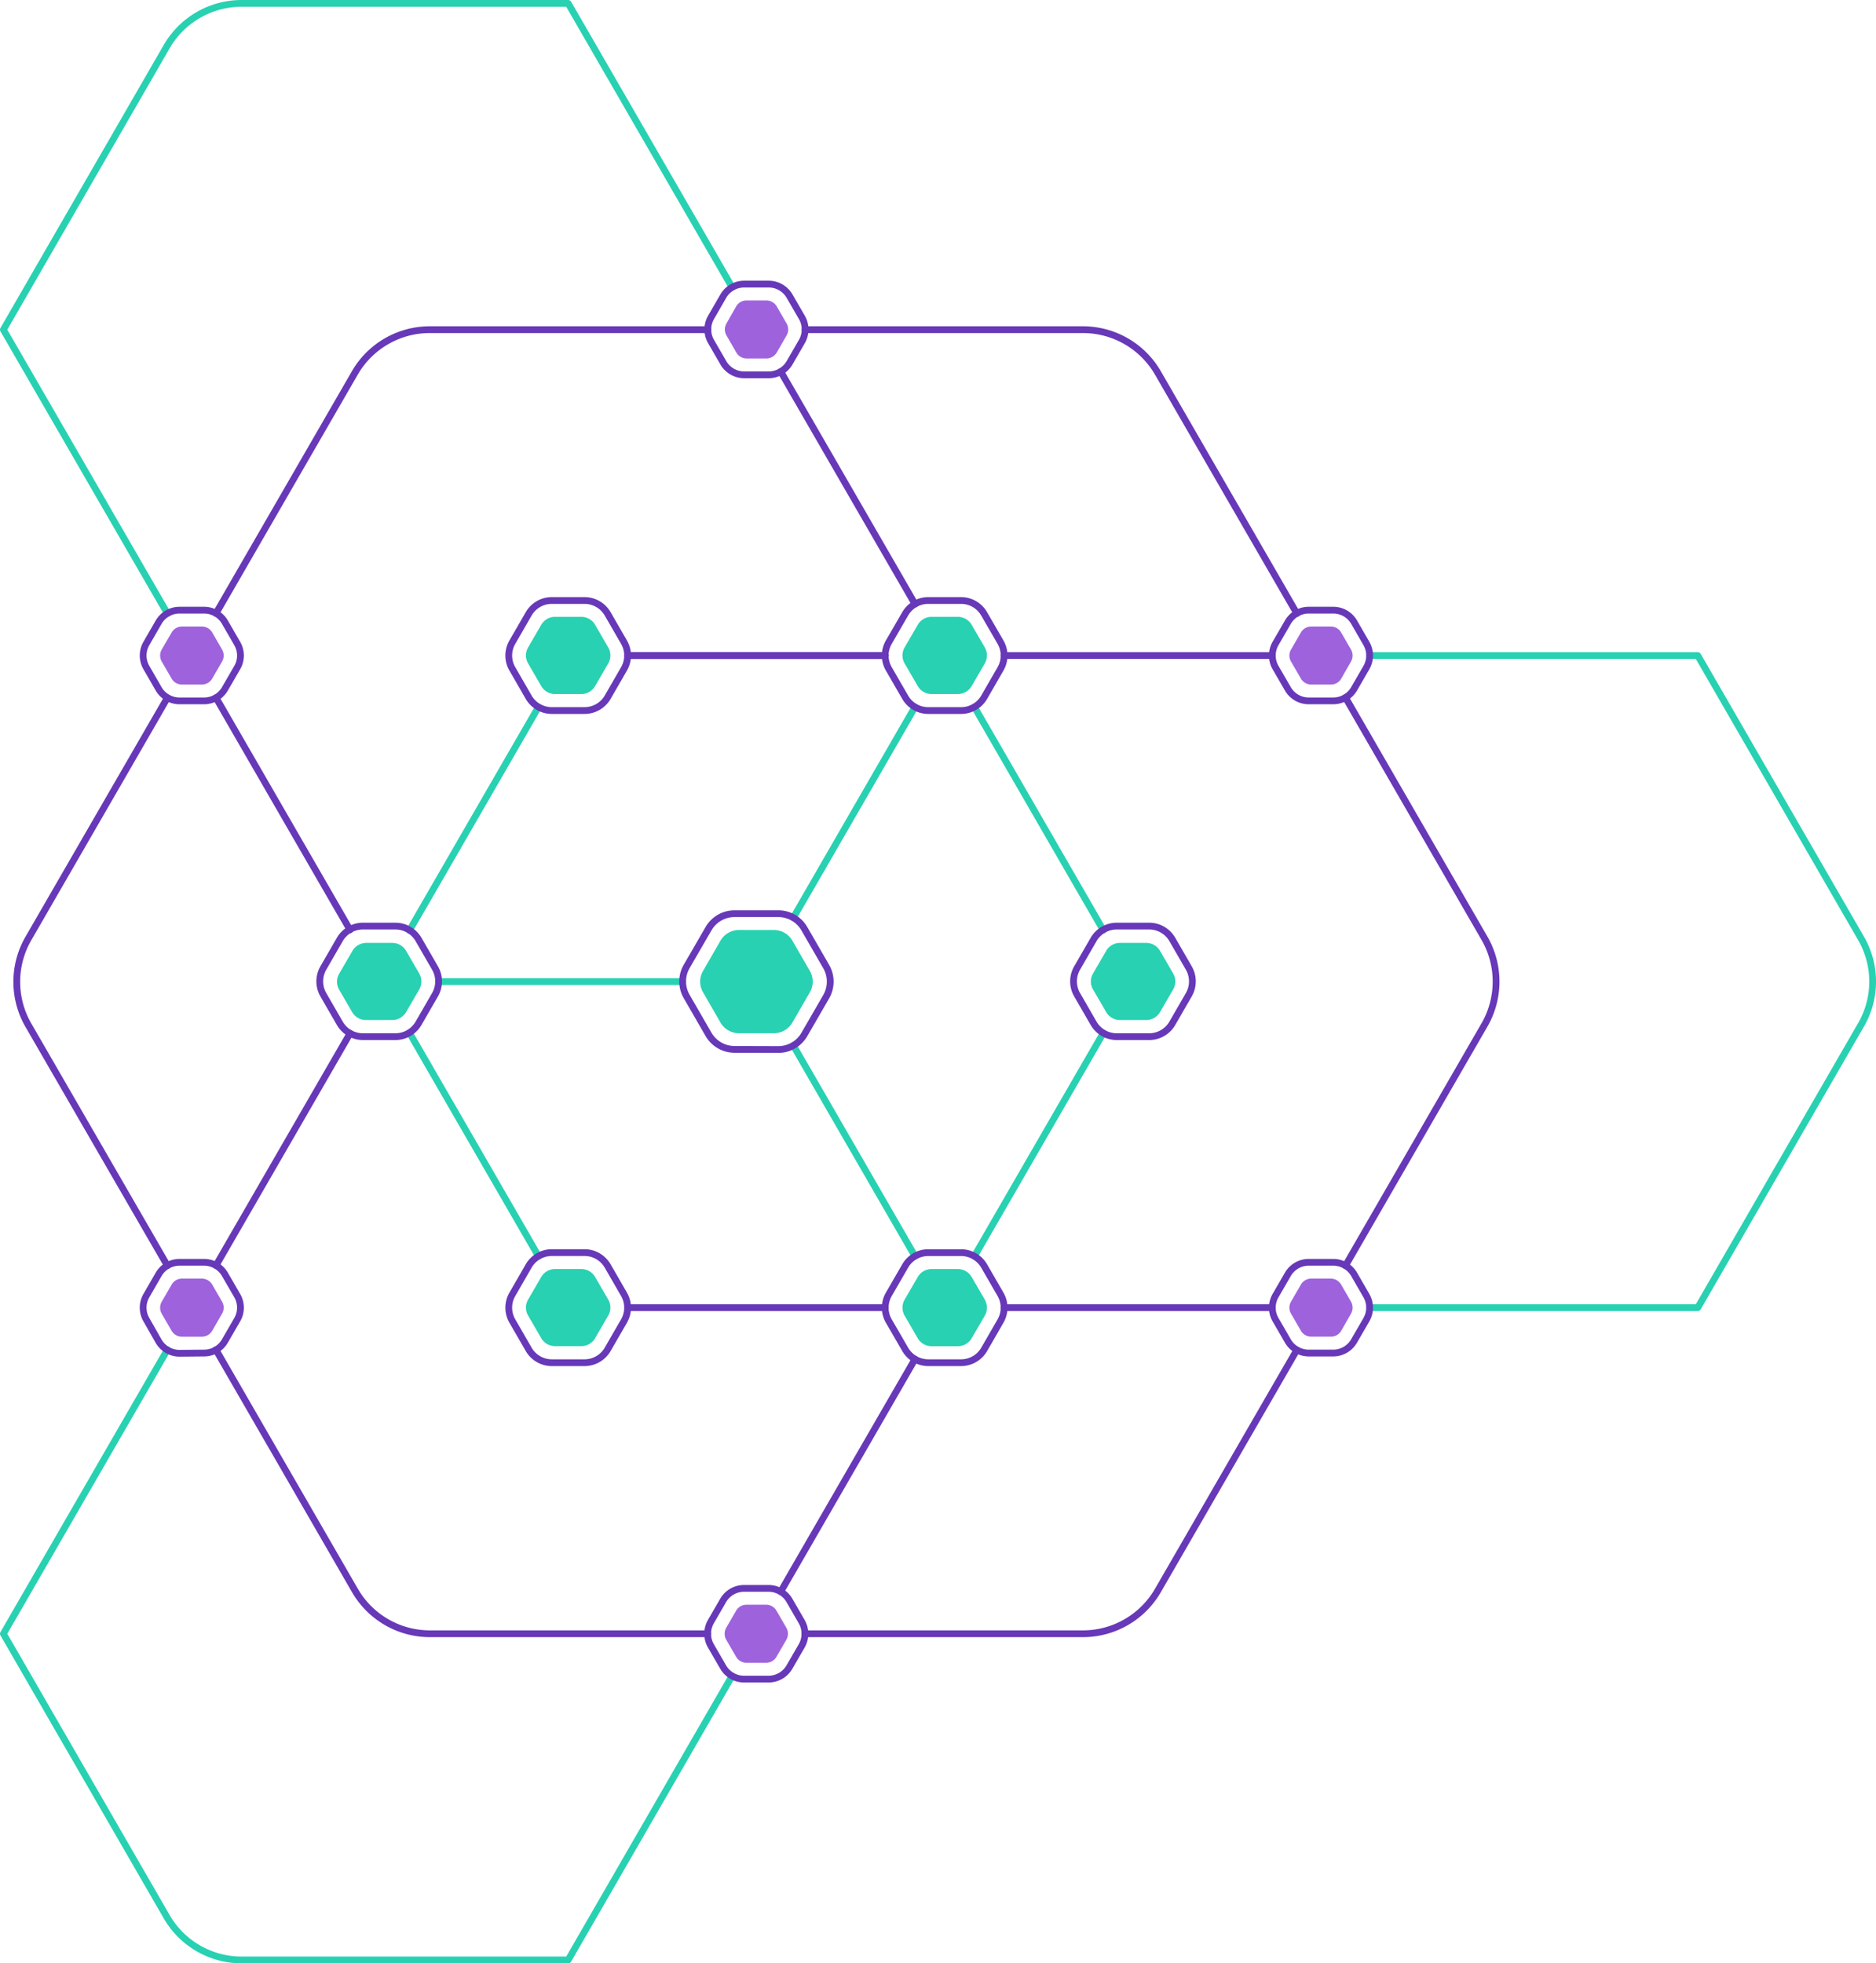 <svg xmlns="http://www.w3.org/2000/svg" viewBox="0 0 415.4 434.72"><defs><style>.cls-1,.cls-2,.cls-3{fill:none;stroke-linecap:round;stroke-linejoin:round;stroke-width:1.5px}.cls-1,.cls-2{stroke:#28d1b1}.cls-1{stroke-dasharray:66.55 39.93 0 13.31 13.31 66.55}.cls-3{stroke:#6738b8}.cls-4{fill:#28d1b1}.cls-5{fill:#9e62dd}</style></defs><title>insights-ownership_3</title><g id="Layer_2" data-name="Layer 2"><g id="insights-ownership_3"><line x1="202.6" x2="175.67" y1="156.55" y2="203.21" class="cls-1"/><line x1="151.16" x2="97.12" y1="217.36" y2="217.36" class="cls-1"/><line x1="202.6" x2="175.67" y1="278.17" y2="231.51" class="cls-1"/><line x1="119.23" x2="90.66" y1="278.17" y2="228.68" class="cls-2"/><line x1="244.29" x2="215.76" y1="228.76" y2="278.17" class="cls-2"/><line x1="90.66" x2="119.23" y1="206.04" y2="156.55" class="cls-1"/><line x1="215.78" x2="244.29" y1="156.57" y2="205.97" class="cls-1"/><path d="M297.93,154.46l30.78,53.31a19.21,19.21,0,0,1,0,19.18l-30.78,53.31" class="cls-3"/><path d="M178.27,73H239.8a19.17,19.17,0,0,1,16.6,9.59l30.76,53.26" class="cls-3"/><path d="M47.83,135.82,78.59,82.54A19.17,19.17,0,0,1,95.19,73h61.54" class="cls-3"/><path d="M37.06,280.25,6.28,227a19.21,19.21,0,0,1,0-19.18l30.78-53.3" class="cls-3"/><path d="M156.69,361.77H95.19a19.17,19.17,0,0,1-16.6-9.59l-30.78-53.3" class="cls-3"/><path d="M287.16,298.92,256.4,352.18a19.17,19.17,0,0,1-16.6,9.59H178.24" class="cls-3"/><line x1="196.02" x2="138.97" y1="289.56" y2="289.56" class="cls-3"/><line x1="281.72" x2="222.34" y1="289.56" y2="289.56" class="cls-3"/><path d="M303.27,145.16h72.66l36.15,62.61a19.14,19.14,0,0,1,0,19.17l-36.15,62.62H303.27" class="cls-2"/><line x1="222.34" x2="281.72" y1="145.16" y2="145.16" class="cls-3"/><line x1="138.97" x2="196.03" y1="145.16" y2="145.16" class="cls-3"/><line x1="47.83" x2="77.51" y1="280.22" y2="228.82" class="cls-3"/><path d="M162.1,371.11,125.81,434H53.5a19.17,19.17,0,0,1-16.6-9.59L.75,361.77l36.31-62.89" class="cls-2"/><line x1="202.6" x2="172.87" y1="300.96" y2="352.45" class="cls-3"/><line x1="138.97" x2="196.03" y1="145.16" y2="145.16" class="cls-3"/><line x1="172.88" x2="202.61" y1="82.28" y2="133.76" class="cls-3"/><path d="M37.06,135.84.75,73,36.9,10.34A19.17,19.17,0,0,1,53.51.75h72.3l36.3,62.87" class="cls-2"/><line x1="77.5" x2="47.83" y1="205.9" y2="154.5" class="cls-3"/><path d="M163.63,205.93h7.73a4.73,4.73,0,0,1,4.1,2.37l3.87,6.7a4.74,4.74,0,0,1,0,4.72l-3.87,6.7a4.73,4.73,0,0,1-4.1,2.37h-7.73a4.73,4.73,0,0,1-4.1-2.37l-3.86-6.7a4.69,4.69,0,0,1,0-4.72l3.86-6.7A4.73,4.73,0,0,1,163.63,205.93Z" class="cls-4"/><path d="M248,208.79h5.8a3.55,3.55,0,0,1,3.07,1.77l2.9,5a3.5,3.5,0,0,1,0,3.54l-2.9,5a3.55,3.55,0,0,1-3.07,1.77H248a3.55,3.55,0,0,1-3.07-1.77l-2.9-5a3.5,3.5,0,0,1,0-3.54l2.9-5A3.55,3.55,0,0,1,248,208.79Z" class="cls-4"/><path d="M290.32,138.73h4.35a2.65,2.65,0,0,1,2.3,1.33l2.18,3.77a2.69,2.69,0,0,1,0,2.66L297,150.25a2.63,2.63,0,0,1-2.3,1.33h-4.35a2.63,2.63,0,0,1-2.3-1.33l-2.18-3.76a2.64,2.64,0,0,1,0-2.66l2.18-3.77A2.65,2.65,0,0,1,290.32,138.73Z" class="cls-5"/><path d="M165.32,66.53h4.35A2.66,2.66,0,0,1,172,67.86l2.17,3.76a2.64,2.64,0,0,1,0,2.66L172,78.05a2.68,2.68,0,0,1-2.31,1.33h-4.35a2.65,2.65,0,0,1-2.3-1.33l-2.18-3.77a2.69,2.69,0,0,1,0-2.66L163,67.86A2.63,2.63,0,0,1,165.32,66.53Z" class="cls-5"/><path d="M165.29,355.34h4.35a2.65,2.65,0,0,1,2.3,1.33l2.18,3.77a2.69,2.69,0,0,1,0,2.66l-2.18,3.76a2.63,2.63,0,0,1-2.3,1.33h-4.35a2.63,2.63,0,0,1-2.3-1.33l-2.18-3.76a2.69,2.69,0,0,1,0-2.66l2.18-3.77A2.65,2.65,0,0,1,165.29,355.34Z" class="cls-5"/><path d="M40.29,283.13h4.35A2.68,2.68,0,0,1,47,284.46l2.17,3.77a2.64,2.64,0,0,1,0,2.66L47,294.66A2.68,2.68,0,0,1,44.64,296H40.29a2.65,2.65,0,0,1-2.3-1.33l-2.18-3.77a2.69,2.69,0,0,1,0-2.66L38,284.46A2.65,2.65,0,0,1,40.29,283.13Z" class="cls-5"/><path d="M81.06,208.79h5.8a3.55,3.55,0,0,1,3.07,1.77l2.9,5a3.55,3.55,0,0,1,0,3.54l-2.9,5a3.55,3.55,0,0,1-3.07,1.77h-5.8A3.55,3.55,0,0,1,78,224.16l-2.9-5a3.5,3.5,0,0,1,0-3.54l2.9-5A3.55,3.55,0,0,1,81.06,208.79Z" class="cls-4"/><path d="M40.29,138.73h4.35A2.68,2.68,0,0,1,47,140.06l2.17,3.77a2.64,2.64,0,0,1,0,2.66L47,150.25a2.66,2.66,0,0,1-2.31,1.33H40.29a2.63,2.63,0,0,1-2.3-1.33l-2.18-3.76a2.69,2.69,0,0,1,0-2.66L38,140.06A2.65,2.65,0,0,1,40.29,138.73Z" class="cls-5"/><path d="M290.32,283.13h4.35a2.65,2.65,0,0,1,2.3,1.33l2.18,3.77a2.69,2.69,0,0,1,0,2.66L297,294.66a2.65,2.65,0,0,1-2.3,1.33h-4.35a2.65,2.65,0,0,1-2.3-1.33l-2.18-3.77a2.64,2.64,0,0,1,0-2.66l2.18-3.77A2.65,2.65,0,0,1,290.32,283.13Z" class="cls-5"/><path d="M122.91,136.59h5.8a3.53,3.53,0,0,1,3.07,1.77l2.9,5a3.52,3.52,0,0,1,0,3.55l-2.9,5a3.54,3.54,0,0,1-3.07,1.78h-5.8a3.54,3.54,0,0,1-3.07-1.78l-2.9-5a3.52,3.52,0,0,1,0-3.55l2.9-5A3.53,3.53,0,0,1,122.91,136.59Z" class="cls-4"/><path d="M206.28,281h5.8a3.57,3.57,0,0,1,3.08,1.78l2.9,5a3.57,3.57,0,0,1,0,3.55l-2.9,5a3.56,3.56,0,0,1-3.08,1.77h-5.8a3.55,3.55,0,0,1-3.07-1.77l-2.9-5a3.57,3.57,0,0,1,0-3.55l2.9-5A3.56,3.56,0,0,1,206.28,281Z" class="cls-4"/><path d="M122.91,281h5.8a3.55,3.55,0,0,1,3.07,1.77l2.9,5a3.5,3.5,0,0,1,0,3.54l-2.9,5a3.53,3.53,0,0,1-3.07,1.77h-5.8a3.53,3.53,0,0,1-3.07-1.77l-2.9-5a3.5,3.5,0,0,1,0-3.54l2.9-5A3.55,3.55,0,0,1,122.91,281Z" class="cls-4"/><path d="M206.28,136.59h5.8a3.56,3.56,0,0,1,3.08,1.77l2.9,5a3.57,3.57,0,0,1,0,3.55l-2.9,5a3.57,3.57,0,0,1-3.08,1.78h-5.8a3.56,3.56,0,0,1-3.07-1.78l-2.9-5a3.57,3.57,0,0,1,0-3.55l2.9-5A3.55,3.55,0,0,1,206.28,136.59Z" class="cls-4"/><path d="M172.34,232.4a6.66,6.66,0,0,0,5.76-3.32l4.85-8.39a6.69,6.69,0,0,0,0-6.65l-4.85-8.4a6.66,6.66,0,0,0-5.76-3.32h-9.69a6.66,6.66,0,0,0-5.76,3.32L152.05,214a6.66,6.66,0,0,0,0,6.66l4.84,8.39a6.67,6.67,0,0,0,5.76,3.32Z" class="cls-3"/><path d="M254.5,229.55a5.92,5.92,0,0,0,5.11-3l3.63-6.29a5.92,5.92,0,0,0,0-5.9l-3.63-6.29a5.92,5.92,0,0,0-5.11-3h-7.26a5.92,5.92,0,0,0-5.11,3l-3.63,6.29a5.92,5.92,0,0,0,0,5.9l3.63,6.29a5.92,5.92,0,0,0,5.11,3Z" class="cls-3"/><path d="M295.22,155.2a5.34,5.34,0,0,0,4.61-2.66l2.73-4.72a5.36,5.36,0,0,0,0-5.33l-2.72-4.72a5.34,5.34,0,0,0-4.61-2.66h-5.45a5.34,5.34,0,0,0-4.61,2.66l-2.73,4.72a5.34,5.34,0,0,0,0,5.33l2.73,4.72a5.34,5.34,0,0,0,4.61,2.66Z" class="cls-3"/><path d="M170.22,83a5.34,5.34,0,0,0,4.61-2.66l2.73-4.72a5.34,5.34,0,0,0,0-5.33l-2.73-4.72a5.34,5.34,0,0,0-4.61-2.66h-5.45a5.34,5.34,0,0,0-4.61,2.66l-2.72,4.72a5.35,5.35,0,0,0,0,5.32l2.73,4.73A5.34,5.34,0,0,0,164.77,83Z" class="cls-3"/><path d="M170.19,371.81a5.34,5.34,0,0,0,4.61-2.66l2.73-4.72a5.37,5.37,0,0,0,0-5.32l-2.73-4.73a5.34,5.34,0,0,0-4.61-2.66h-5.45a5.35,5.35,0,0,0-4.61,2.66l-2.73,4.72a5.39,5.39,0,0,0,0,5.33l2.73,4.72a5.35,5.35,0,0,0,4.61,2.66Z" class="cls-3"/><path d="M45.19,299.61a5.31,5.31,0,0,0,4.61-2.67l2.73-4.72a5.32,5.32,0,0,0,0-5.32l-2.73-4.72a5.33,5.33,0,0,0-4.61-2.66H39.74a5.35,5.35,0,0,0-4.61,2.66l-2.72,4.72a5.32,5.32,0,0,0,0,5.32L35.13,297a5.35,5.35,0,0,0,4.61,2.66Z" class="cls-3"/><path d="M87.59,229.55a5.92,5.92,0,0,0,5.11-3l3.63-6.29a5.92,5.92,0,0,0,0-5.9l-3.63-6.29a5.92,5.92,0,0,0-5.11-3H80.32a5.91,5.91,0,0,0-5.1,3l-3.63,6.29a5.92,5.92,0,0,0,0,5.9l3.63,6.29a5.91,5.91,0,0,0,5.1,3Z" class="cls-3"/><path d="M45.19,155.2a5.33,5.33,0,0,0,4.61-2.66l2.73-4.72a5.32,5.32,0,0,0,0-5.32l-2.73-4.73a5.33,5.33,0,0,0-4.61-2.66H39.74a5.35,5.35,0,0,0-4.61,2.66l-2.72,4.72a5.34,5.34,0,0,0,0,5.33l2.72,4.72a5.35,5.35,0,0,0,4.61,2.66Z" class="cls-3"/><path d="M295.22,299.61a5.34,5.34,0,0,0,4.61-2.67l2.73-4.72a5.35,5.35,0,0,0,0-5.32l-2.72-4.72a5.34,5.34,0,0,0-4.61-2.66h-5.45a5.33,5.33,0,0,0-4.61,2.66l-2.73,4.72a5.32,5.32,0,0,0,0,5.32l2.73,4.72a5.33,5.33,0,0,0,4.61,2.67Z" class="cls-3"/><path d="M129.44,157.34a5.93,5.93,0,0,0,5.11-2.94l3.63-6.3a5.9,5.9,0,0,0,0-5.89l-3.63-6.29a5.92,5.92,0,0,0-5.11-2.95h-7.26a5.92,5.92,0,0,0-5.11,2.95l-3.63,6.29a5.9,5.9,0,0,0,0,5.89l3.63,6.3a5.93,5.93,0,0,0,5.11,2.94Z" class="cls-3"/><path d="M212.82,301.75a5.92,5.92,0,0,0,5.1-2.94l3.63-6.3a5.92,5.92,0,0,0,0-5.89l-3.64-6.3a5.9,5.9,0,0,0-5.1-2.94h-7.27a5.89,5.89,0,0,0-5.1,2.94l-3.64,6.3a5.9,5.9,0,0,0,0,5.89l3.64,6.29a5.9,5.9,0,0,0,5.1,2.95Z" class="cls-3"/><path d="M129.44,301.75a5.92,5.92,0,0,0,5.11-2.95l3.63-6.29a5.9,5.9,0,0,0,0-5.89l-3.63-6.3a5.92,5.92,0,0,0-5.11-2.95h-7.26a5.92,5.92,0,0,0-5.11,2.95l-3.63,6.3a5.9,5.9,0,0,0,0,5.89l3.63,6.29a5.92,5.92,0,0,0,5.11,2.95Z" class="cls-3"/><path d="M212.82,157.34a5.9,5.9,0,0,0,5.1-2.94l3.63-6.3a5.92,5.92,0,0,0,0-5.89l-3.64-6.29a5.9,5.9,0,0,0-5.1-2.95h-7.27a5.9,5.9,0,0,0-5.1,2.95l-3.64,6.29a5.9,5.9,0,0,0,0,5.89l3.64,6.3a5.89,5.89,0,0,0,5.1,2.94Z" class="cls-3"/></g></g></svg>